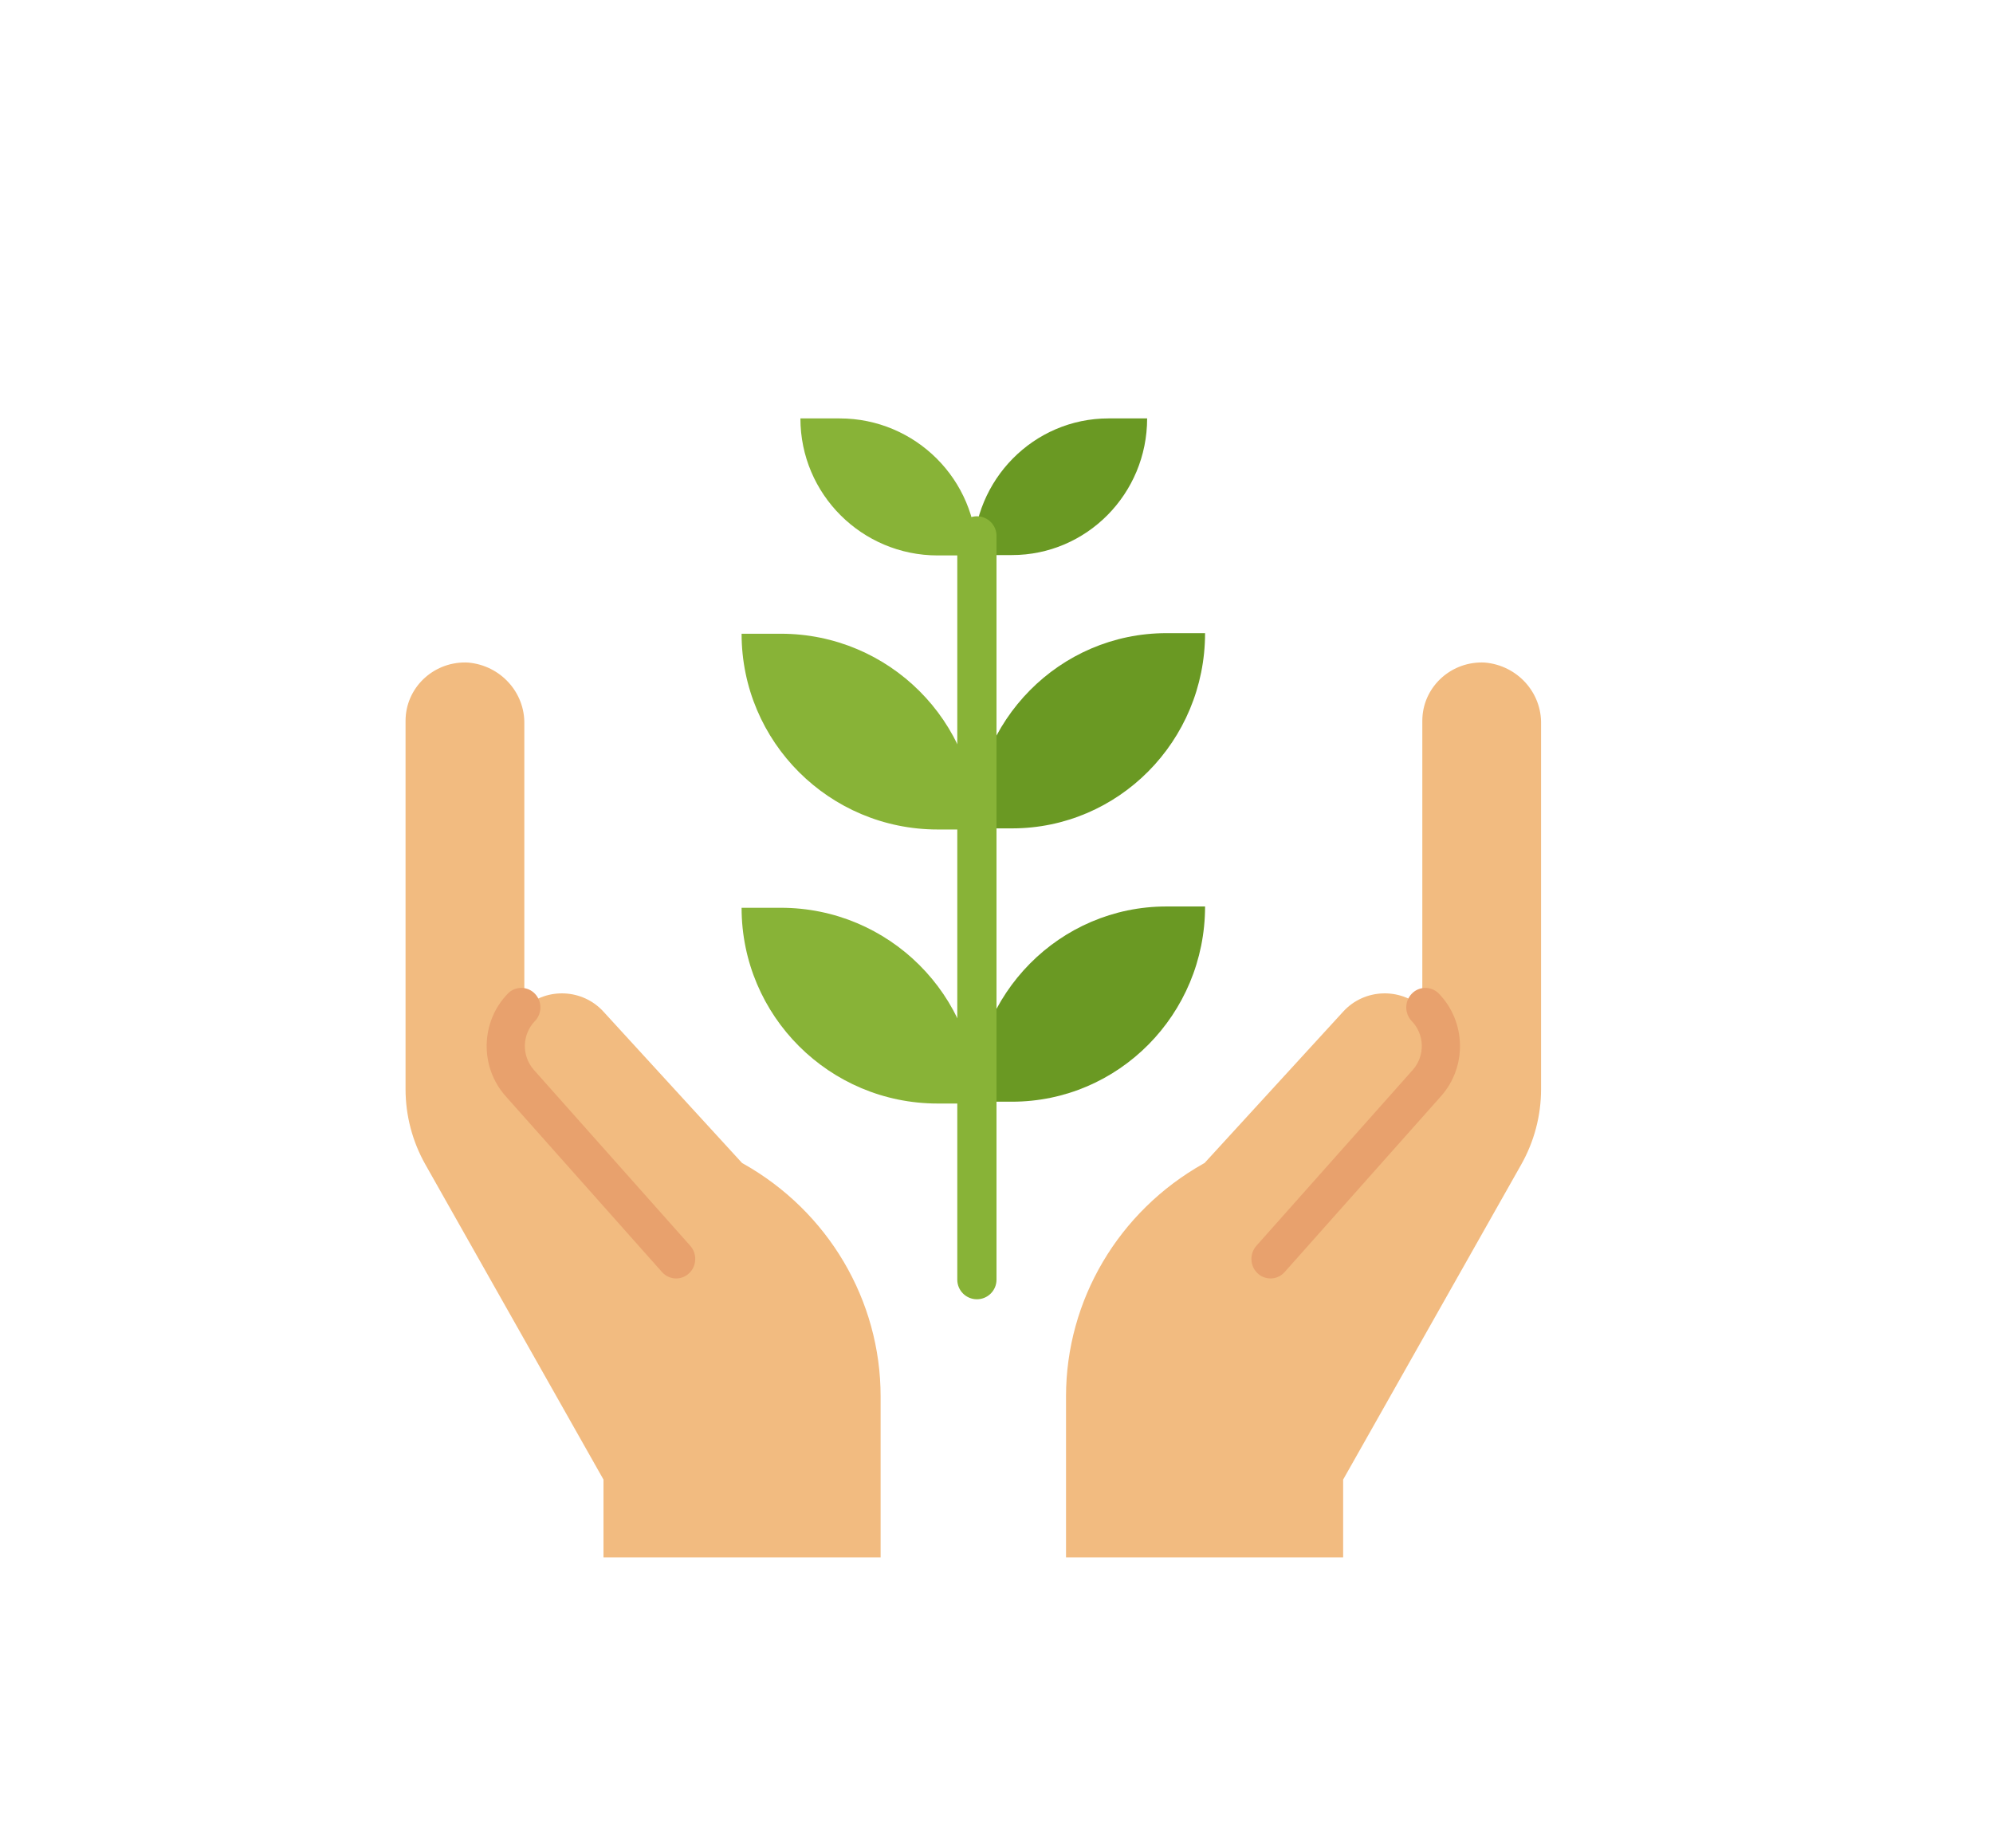 <?xml version="1.0" encoding="UTF-8"?>
<svg height="191" viewBox="0 0 206 191" width="206" xmlns="http://www.w3.org/2000/svg">
  <g fill="none" fill-rule="evenodd">
    <g fill-rule="nonzero" transform="translate(41.919 43.245)">
      <g fill="#6a9923" transform="translate(58.686)">
        <path
          d="m3.992 70.623h-3.992c0-11.144 8.937-20.178 19.961-20.178h3.992c0 11.144-8.937 20.178-19.961 20.178z"/>
        <path
          d="m3.992 42.374h-3.992c0-11.144 8.937-20.178 19.961-20.178h3.992c0 11.144-8.937 20.178-19.961 20.178z"/>
        <path
          d="m0 14.125h3.992c7.717 0 13.973-6.324 13.973-14.124h-3.992c-7.717 0-13.973 6.324-13.973 14.124z"/>
      </g>
      <path
        d="m34.907 77.029-.125-.07-14.349-15.667c-2.129-2.318-5.767-2.5-8.126-.408-.01.009-.021.019-.031.028v-29.303c.073-3.296-2.467-6.083-5.809-6.374-3.385-.179-6.277 2.373-6.459 5.699-.006.111-.009.222-.009.333v38.055c-.001 2.734.708 5.422 2.06 7.811l18.4 32.548v8.042h28.644v-16.638c-.001-9.94-5.418-19.119-14.197-24.057z"
        fill="#f2bb80"/>
      <g fill="#88b337" transform="translate(34.733)">
        <path
          d="m24.322 91.043c-1.119 0-2.027-.906-2.027-2.023v-76.881c0-1.117.908-2.023 2.027-2.023s2.027.906 2.027 2.023v76.881c0 1.117-.908 2.023-2.027 2.023z"/>
        <path
          d="m0 50.58h4.054c11.194 0 20.268 9.058 20.268 20.232h-4.054c-11.194 0-20.268-9.058-20.268-20.232z"/>
        <path
          d="m0 22.256h4.054c11.194 0 20.268 9.058 20.268 20.232h-4.054c-11.194 0-20.268-9.058-20.268-20.232z"/>
        <path
          d="m24.322 14.163h-4.054c-7.836 0-14.188-6.341-14.188-14.162h4.054c7.836 0 14.188 6.341 14.188 14.162z"/>
      </g>
      <path
        d="m27.97 88.893c-.556 0-1.086-.239-1.46-.66l-16.164-18.179c-2.709-3.04-2.6-7.721.247-10.627.784-.774 2.033-.752 2.79.049.739.782.739 2.021 0 2.803-1.355 1.384-1.406 3.613-.116 5.061l16.162 18.177c.733.824.674 2.1-.131 2.85-.363.338-.836.525-1.327.525z"
        fill="#e8a16d"/>
      <path
        d="m68.267 101.085v16.638h28.643v-8.042l18.399-32.548c1.352-2.389 2.061-5.078 2.06-7.811v-37.713c.073-3.296-2.467-6.083-5.808-6.374-3.385-.179-6.277 2.373-6.458 5.699-.006.111-.009.222-.009.333v29.644c-2.343-2.109-5.982-1.953-8.129.349-.01.01-.019.021-.029.031l-14.348 15.667-.125.07c-8.779 4.938-14.196 14.116-14.197 24.057z"
        fill="#f2bb80"/>
      <path
        d="m89.402 88.893c.556 0 1.086-.239 1.46-.66l16.164-18.179c2.709-3.04 2.6-7.721-.247-10.627-.784-.774-2.033-.752-2.79.049-.739.782-.739 2.021 0 2.803 1.355 1.384 1.406 3.613.116 5.061l-16.162 18.177c-.733.824-.674 2.1.131 2.85.363.338.836.525 1.327.525z"
        fill="#e8a16d"/>
    </g>
  </g>
</svg>
